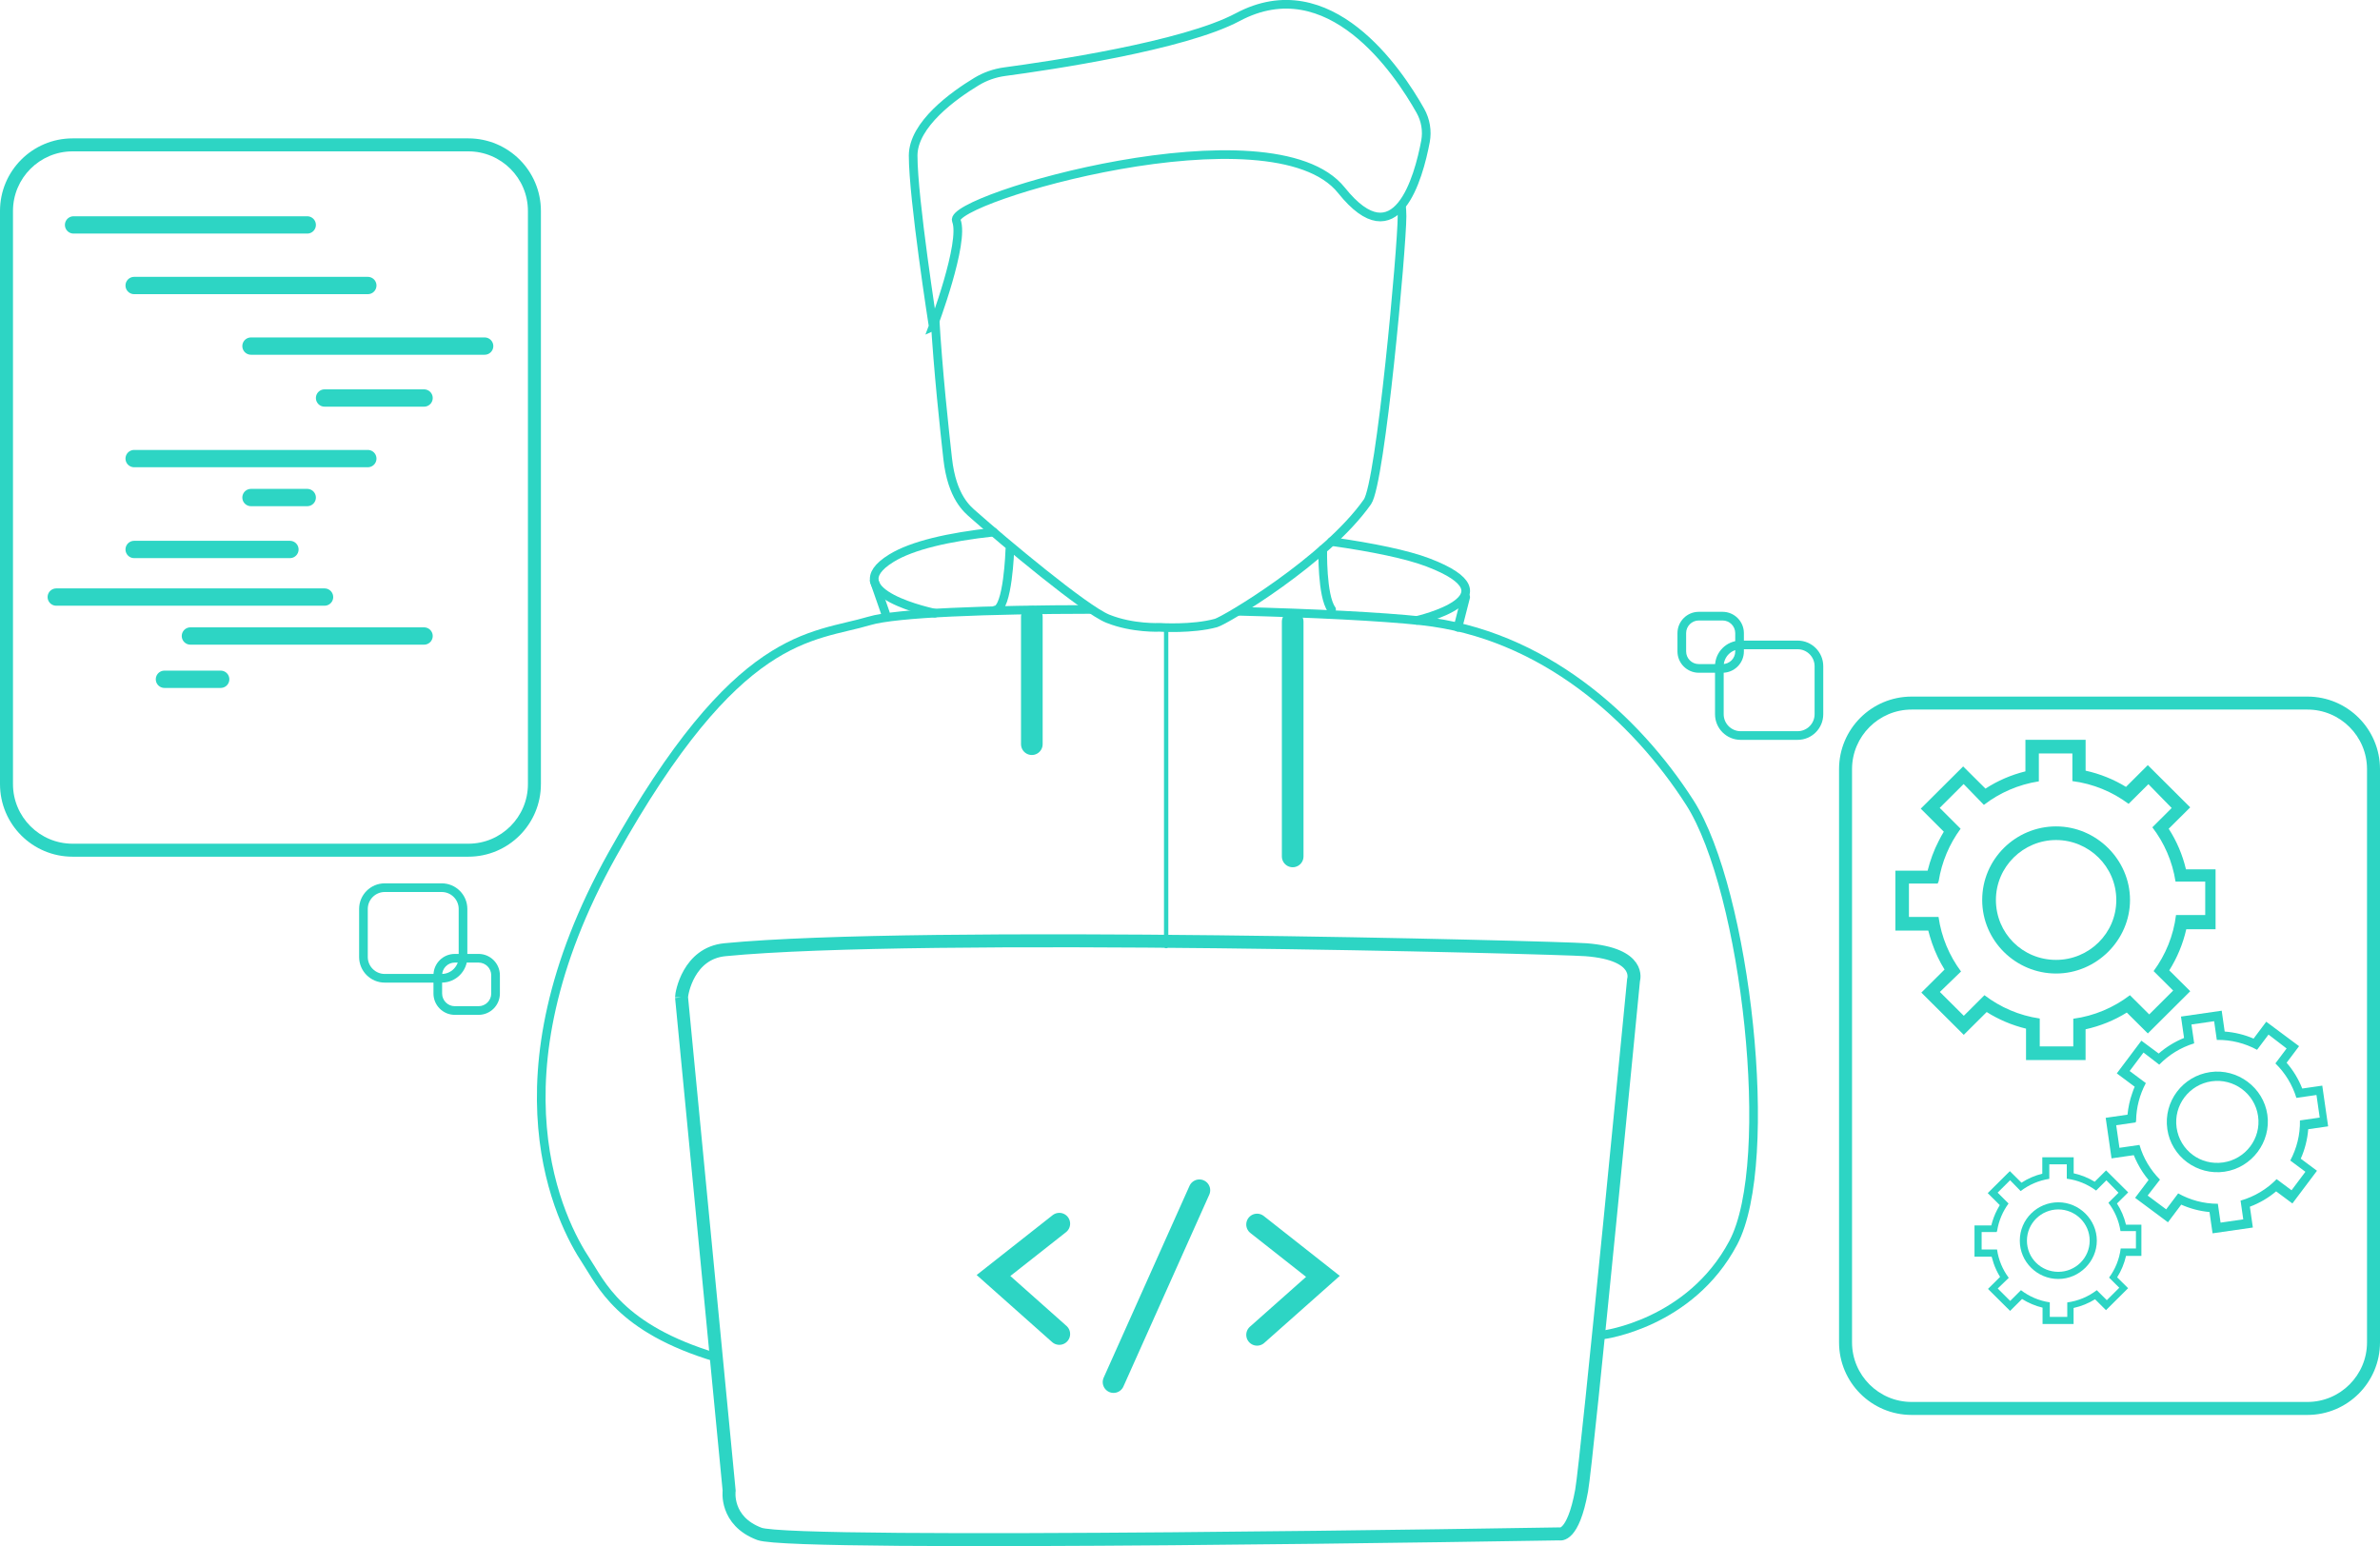 <?xml version="1.0" encoding="UTF-8"?>
<svg xmlns="http://www.w3.org/2000/svg" viewBox="0 0 550 357.31">
  <g id="uuid-f35239c2-5a7b-41a7-b8c0-c49f8ccc0ca0" data-name="developer">
    <path d="M157.5,230.48l11,114s-1,7,7,10,184.9,0,184.9,0c0,0,3.1,1,5.1-10,1.26-6.96,12-118,12-118,0,0,2-6-11-7-6.77-.52-154.14-4.38-199,0-8.41,.82-10,10.05-10,11Z" style="fill: none; stroke: #2dd5c4; stroke-miterlimit: 10; stroke-width: 3px;"/>
    <path d="M252.27,140.84c-23.96,.03-45.22,.81-51.34,2.64-13.43,4-30.43,2-59.43,54s-12,85-6,94c3.33,5,7.59,15.55,30.03,22.23" style="fill: none; stroke: #2dd5c4; stroke-miterlimit: 10; stroke-width: 2px;"/>
    <path d="M370.5,308.48s20.07-2.51,30.03-21.25,2.96-81.47-10.03-101.75c-12.5-19.5-34-39-62-42-9.32-1-25.09-1.78-42.46-2.22" style="fill: none; stroke: #2dd5c4; stroke-miterlimit: 10; stroke-width: 2px;"/>
    <line x1="298.73" y1="143.66" x2="298.73" y2="197.92" style="fill: none; stroke: #2dd5c4; stroke-linecap: round; stroke-miterlimit: 10; stroke-width: 5px;"/>
    <line x1="238.45" y1="142.54" x2="238.45" y2="171.98" style="fill: none; stroke: #2dd5c4; stroke-linecap: round; stroke-miterlimit: 10; stroke-width: 5px;"/>
    <line x1="269.49" y1="144.98" x2="269.49" y2="218.64" style="fill: none; stroke: #2dd5c4; stroke-linecap: round; stroke-miterlimit: 10;"/>
    <path d="M216.03,72.95c.73,12.76,2.26,26.67,2.97,33.03,1,9,4.59,11.75,6,13,6.94,6.15,25.68,21.86,31,24,5.77,2.32,12,2,12,2,0,0,7.5,.5,13-1,2.16-.59,25.5-14.5,35-28,3.08-4.37,8-59,8-66,0-.92-.06-1.82-.16-2.69" style="fill: none; stroke: #2dd5c4; stroke-miterlimit: 10; stroke-width: 2px;"/>
    <path d="M215.63,75.45s7.37-19.47,5.37-24.47,73-27,89-7c12.69,15.86,17.83-2.88,19.42-11.31,.45-2.42,.02-4.92-1.18-7.07-5.14-9.13-21.05-32.92-42.23-21.63-12.49,6.66-43.71,11.24-53.8,12.59-2.32,.31-4.54,1.08-6.54,2.29-5.21,3.15-14.65,9.87-14.65,17.12,0,10,4.63,39.47,4.63,39.47Z" style="fill: none; stroke: #2dd5c4; stroke-miterlimit: 10; stroke-width: 2px;"/>
    <path d="M229.6,122.97c-10.36,1.13-18.8,3.06-23.6,6.02-13,8,10.03,12.71,10.03,12.71" style="fill: none; stroke: #2dd5c4; stroke-linecap: round; stroke-miterlimit: 10; stroke-width: 2px;"/>
    <path d="M327.45,143.37s23.55-5.39,2.55-13.39c-4.74-1.81-12.65-3.47-22.28-4.83" style="fill: none; stroke: #2dd5c4; stroke-linecap: round; stroke-miterlimit: 10; stroke-width: 2px;"/>
    <line x1="202.02" y1="134.26" x2="204.61" y2="141.69" style="fill: none; stroke: #2dd5c4; stroke-linecap: round; stroke-miterlimit: 10; stroke-width: 2px;"/>
    <line x1="338.71" y1="137.98" x2="336.92" y2="144.98" style="fill: none; stroke: #2dd5c4; stroke-linecap: round; stroke-miterlimit: 10; stroke-width: 2px;"/>
    <path d="M305.68,126.99s-.24,10.72,2.04,13.85" style="fill: none; stroke: #2dd5c4; stroke-linecap: round; stroke-miterlimit: 10; stroke-width: 2px;"/>
    <path d="M233.37,126.99s-.43,13.85-3.37,13.99" style="fill: none; stroke: #2dd5c4; stroke-linecap: round; stroke-miterlimit: 10; stroke-width: 2px;"/>
    <polyline points="290.5 308.48 305.72 294.97 290.5 282.98" style="fill: none; stroke: #2dd5c4; stroke-linecap: round; stroke-miterlimit: 10; stroke-width: 5px;"/>
    <line x1="277.17" y1="275.07" x2="257.33" y2="319.4" style="fill: none; stroke: #2dd5c4; stroke-linecap: round; stroke-miterlimit: 10; stroke-width: 5px;"/>
    <polyline points="244.8 308.29 229.59 294.77 244.8 282.79" style="fill: none; stroke: #2dd5c4; stroke-linecap: round; stroke-miterlimit: 10; stroke-width: 5px;"/>
    <path d="M108.23,34.98c7.59,0,13.77,6.18,13.77,13.77V181.21c0,7.59-6.18,13.77-13.77,13.77H16.77c-7.59,0-13.77-6.18-13.77-13.77V48.75c0-7.59,6.18-13.77,13.77-13.77H108.23m0-3H16.77C7.51,31.98,0,39.49,0,48.75V181.21c0,9.26,7.51,16.77,16.77,16.77H108.23c9.26,0,16.77-7.51,16.77-16.77V48.75c0-9.26-7.51-16.77-16.77-16.77h0Z" style="fill: #2dd5c4;"/>
    <line x1="17" y1="51.98" x2="71" y2="51.98" style="fill: none; stroke: #2dd5c4; stroke-linecap: round; stroke-miterlimit: 10; stroke-width: 4px;"/>
    <line x1="31" y1="65.98" x2="85" y2="65.98" style="fill: none; stroke: #2dd5c4; stroke-linecap: round; stroke-miterlimit: 10; stroke-width: 4px;"/>
    <line x1="58" y1="79.98" x2="112" y2="79.98" style="fill: none; stroke: #2dd5c4; stroke-linecap: round; stroke-miterlimit: 10; stroke-width: 4px;"/>
    <line x1="75" y1="91.98" x2="98" y2="91.98" style="fill: none; stroke: #2dd5c4; stroke-linecap: round; stroke-miterlimit: 10; stroke-width: 4px;"/>
    <line x1="31" y1="105.98" x2="85" y2="105.98" style="fill: none; stroke: #2dd5c4; stroke-linecap: round; stroke-miterlimit: 10; stroke-width: 4px;"/>
    <line x1="58" y1="114.98" x2="71" y2="114.98" style="fill: none; stroke: #2dd5c4; stroke-linecap: round; stroke-miterlimit: 10; stroke-width: 4px;"/>
    <line x1="31" y1="126.98" x2="67" y2="126.98" style="fill: none; stroke: #2dd5c4; stroke-linecap: round; stroke-miterlimit: 10; stroke-width: 4px;"/>
    <line x1="13" y1="137.98" x2="75" y2="137.98" style="fill: none; stroke: #2dd5c4; stroke-linecap: round; stroke-miterlimit: 10; stroke-width: 4px;"/>
    <line x1="44" y1="146.98" x2="98" y2="146.98" style="fill: none; stroke: #2dd5c4; stroke-linecap: round; stroke-miterlimit: 10; stroke-width: 4px;"/>
    <line x1="38" y1="156.98" x2="51" y2="156.98" style="fill: none; stroke: #2dd5c4; stroke-linecap: round; stroke-miterlimit: 10; stroke-width: 4px;"/>
    <path d="M533.23,163.98c7.59,0,13.77,6.18,13.77,13.77v132.47c0,7.59-6.18,13.77-13.77,13.77h-91.47c-7.59,0-13.77-6.18-13.77-13.77V177.75c0-7.59,6.18-13.77,13.77-13.77h91.47m0-3h-91.47c-9.26,0-16.77,7.51-16.77,16.77v132.47c0,9.26,7.51,16.77,16.77,16.77h91.47c9.26,0,16.77-7.51,16.77-16.77V177.75c0-9.26-7.51-16.77-16.77-16.77h0Z" style="fill: #2dd5c4;"/>
    <path d="M102.08,206.14c2.16,0,3.92,1.76,3.92,3.92v11.1c0,2.16-1.76,3.92-3.92,3.92h-13.17c-2.16,0-3.92-1.76-3.92-3.92v-11.1c0-2.16,1.76-3.92,3.92-3.92h13.17m0-2h-13.17c-3.27,0-5.92,2.65-5.92,5.92v11.1c0,3.27,2.65,5.92,5.92,5.92h13.17c3.27,0,5.92-2.65,5.92-5.92v-11.1c0-3.27-2.65-5.92-5.92-5.92h0Z" style="fill: #2dd5c4;"/>
    <path d="M415.42,150.04c2.16,0,3.92,1.76,3.92,3.92v11.1c0,2.16-1.76,3.92-3.92,3.92h-13.17c-2.16,0-3.92-1.76-3.92-3.92v-11.1c0-2.16,1.76-3.92,3.92-3.92h13.17m0-2h-13.17c-3.27,0-5.92,2.65-5.92,5.92v11.1c0,3.27,2.65,5.92,5.92,5.92h13.17c3.27,0,5.92-2.65,5.92-5.92v-11.1c0-3.27-2.65-5.92-5.92-5.92h0Z" style="fill: #2dd5c4;"/>
    <path d="M398.07,143.39c1.62,0,2.93,1.32,2.93,2.93v4.22c0,1.62-1.32,2.93-2.93,2.93h-5.49c-1.62,0-2.93-1.32-2.93-2.93v-4.22c0-1.62,1.32-2.93,2.93-2.93h5.49m0-2h-5.49c-2.72,0-4.93,2.21-4.93,4.93v4.22c0,2.72,2.21,4.93,4.93,4.93h5.49c2.72,0,4.93-2.21,4.93-4.93v-4.22c0-2.72-2.21-4.93-4.93-4.93h0Z" style="fill: #2dd5c4;"/>
    <path d="M110.59,222.45c1.62,0,2.93,1.32,2.93,2.93v4.22c0,1.62-1.32,2.93-2.93,2.93h-5.49c-1.62,0-2.93-1.32-2.93-2.93v-4.22c0-1.62,1.32-2.93,2.93-2.93h5.49m0-2h-5.49c-2.72,0-4.93,2.21-4.93,4.93v4.22c0,2.72,2.21,4.93,4.93,4.93h5.49c2.72,0,4.93-2.21,4.93-4.93v-4.22c0-2.72-2.21-4.93-4.93-4.93h0Z" style="fill: #2dd5c4;"/>
  </g>
  <g id="uuid-047628e8-6142-46f4-98e2-20289041f852" data-name="Layer 2">
    <g>
      <path d="M512,214.75v-13.85h-6.84c-.8-3.38-2.16-6.54-3.99-9.38l4.97-4.94-9.8-9.76-5.04,5.03c-2.84-1.74-5.98-3.01-9.33-3.75v-7.13h-13.91v7.29c-3.32,.82-6.43,2.17-9.23,3.99l-5.16-5.13-9.8,9.76,5.33,5.32c-.42,.69-.8,1.39-1.16,2.11-1.13,2.16-1.99,4.53-2.58,6.9h-7.45v13.85h7.6c.23,.91,.5,1.8,.8,2.69,.02,.06,.05,.12,.06,.18,0,.02,.02,.03,.02,.06,.74,2.14,1.71,4.18,2.88,6.07l-5.36,5.33,9.8,9.76,5.3-5.27c2.76,1.74,5.83,3.05,9.09,3.84v7.26h13.76v-7.11c3.43-.76,6.64-2.07,9.53-3.87l4.86,4.83,9.8-9.76-4.85-4.82c1.81-2.88,3.16-6.09,3.93-9.5h6.78v-.02Zm-14.32,9.67l4.52,4.5-5.53,5.51-4.46-4.44c-3.73,2.85-8.22,4.79-13.09,5.44v6.4h-7.75v-6.45c-4.76-.69-9.12-2.6-12.78-5.39l-4.77,4.76-5.53-5.51,4.89-4.73c-2.7-3.62-4.53-7.91-5.2-12.6h-6.84v-7.72h6.64l.23-.54c.71-4.49,2.49-8.62,5.07-12.13l-4.83-4.82,5.53-5.51,4.68,4.82c3.62-2.79,7.97-4.71,12.7-5.44v-6.45h7.75v6.39c4.83,.62,9.26,2.48,12.99,5.26l4.58-4.55,5.38,5.51-4.47,4.46c2.75,3.59,4.64,7.88,5.36,12.55h6.86v7.72h-6.75c-.59,4.8-2.43,9.23-5.18,12.96h0Z" style="fill: #2dd5c4;"/>
      <path d="M475.15,190.98c-9.33,0-17.08,7.55-17.08,17s7.76,17,17.08,17,17.08-7.72,17.08-17-7.75-17-17.08-17Zm0,30.85c-7.75,0-13.91-6.15-13.91-13.85s6.33-13.85,13.91-13.85,13.91,6.15,13.91,13.85c.02,7.72-6.31,13.85-13.91,13.85Z" style="fill: #2dd5c4;"/>
    </g>
    <g>
      <line x1="520.72" y1="283.63" x2="520.62" y2="283.65" style="fill: #2dd5c4;"/>
      <g>
        <path d="M538.01,260.26l-1.35-9.37-4.63,.67c-.87-2.21-2.1-4.22-3.61-5.96l2.88-3.83-7.59-5.65-2.92,3.9c-2.09-.9-4.34-1.45-6.68-1.63l-.69-4.82-9.41,1.36,.71,4.94c-2.17,.88-4.14,2.1-5.86,3.6l-4-2.97-5.68,7.56,4.13,3.08c-.22,.51-.41,1.02-.58,1.54-.56,1.57-.91,3.26-1.08,4.92l-5.04,.73,1.35,9.37,5.14-.74c.24,.59,.51,1.17,.8,1.74,.02,.04,.04,.08,.06,.12,0,.01,.01,.02,.02,.04,.71,1.38,1.56,2.67,2.54,3.83l-3.11,4.13,7.59,5.65,3.07-4.08c2.04,.91,4.24,1.5,6.53,1.71l.71,4.92,9.31-1.34-.69-4.81c2.25-.85,4.3-2.05,6.07-3.55l3.76,2.8,5.68-7.56-3.75-2.79c.95-2.13,1.54-4.43,1.73-6.81l4.59-.66h0Zm-8.75,7.93l3.5,2.61-3.2,4.27-3.45-2.57c-2.25,2.3-5.09,4.04-8.33,4.96l.62,4.33-5.24,.76-.63-4.36c-3.29,0-6.43-.87-9.17-2.4l-2.77,3.69-4.28-3.19,2.85-3.68c-2.18-2.19-3.84-4.91-4.74-8.02l-4.63,.67-.75-5.22,4.5-.65,.1-.39c.04-3.11,.85-6.08,2.25-8.7l-3.74-2.79,3.2-4.27,3.64,2.8c2.18-2.24,4.94-3.97,8.07-4.92l-.63-4.36,5.24-.76,.62,4.32c3.33-.05,6.51,.77,9.3,2.29l2.65-3.52,4.18,3.21-2.59,3.45c2.21,2.16,3.91,4.88,4.85,7.97l4.64-.67,.75,5.22-4.57,.66c.07,3.31-.75,6.48-2.24,9.28h0Z" style="fill: #2dd5c4;"/>
        <path d="M510.75,247.76c-6.32,.91-10.82,6.78-9.9,13.18s6.91,10.75,13.22,9.84,10.81-6.89,9.9-13.18c-.91-6.29-6.9-10.75-13.22-9.84Zm3.01,20.88c-5.24,.76-10.01-2.8-10.76-8.02s2.93-9.99,8.06-10.73,10.01,2.8,10.76,8.02c.76,5.22-2.92,9.99-8.06,10.73Z" style="fill: #2dd5c4;"/>
      </g>
    </g>
    <g>
      <path d="M494.86,290.23v-7.21h-3.56c-.42-1.76-1.13-3.41-2.08-4.89l2.59-2.57-5.11-5.08-2.63,2.62c-1.48-.9-3.12-1.57-4.86-1.95v-3.71h-7.25v3.8c-1.73,.42-3.35,1.13-4.81,2.08l-2.69-2.67-5.11,5.08,2.78,2.77c-.22,.36-.42,.72-.61,1.1-.59,1.13-1.04,2.36-1.35,3.6h-3.88v7.21h3.96c.12,.47,.26,.94,.42,1.4,0,.03,.02,.06,.03,.09,0,0,0,.02,0,.03,.39,1.12,.89,2.18,1.5,3.16l-2.79,2.78,5.11,5.08,2.76-2.75c1.44,.9,3.04,1.59,4.74,2v3.78h7.17v-3.71c1.79-.39,3.46-1.08,4.96-2.01l2.53,2.52,5.11-5.08-2.53-2.51c.94-1.5,1.64-3.17,2.05-4.95h3.53Zm-7.46,5.03l2.35,2.34-2.88,2.87-2.32-2.31c-1.94,1.49-4.28,2.49-6.82,2.83v3.34h-4.04v-3.36c-2.48-.36-4.75-1.35-6.66-2.81l-2.49,2.48-2.88-2.87,2.55-2.46c-1.41-1.89-2.36-4.12-2.71-6.56h-3.56v-4.02h3.46l.12-.28c.37-2.34,1.3-4.49,2.64-6.32l-2.52-2.51,2.88-2.87,2.44,2.51c1.89-1.46,4.15-2.45,6.62-2.83v-3.36h4.04v3.33c2.52,.32,4.82,1.29,6.77,2.74l2.38-2.37,2.8,2.87-2.33,2.32c1.43,1.87,2.42,4.11,2.79,6.54h3.57v4.02h-3.52c-.31,2.5-1.27,4.81-2.7,6.75h0Z" style="fill: #2dd5c4;"/>
      <path d="M475.66,277.85c-4.86,0-8.9,3.93-8.9,8.86s4.04,8.86,8.9,8.86,8.9-4.02,8.9-8.86-4.04-8.86-8.9-8.86Zm0,16.07c-4.04,0-7.25-3.2-7.25-7.21s3.3-7.21,7.25-7.21,7.25,3.2,7.25,7.21c0,4.02-3.29,7.21-7.25,7.21Z" style="fill: #2dd5c4;"/>
    </g>
  </g>
</svg>
